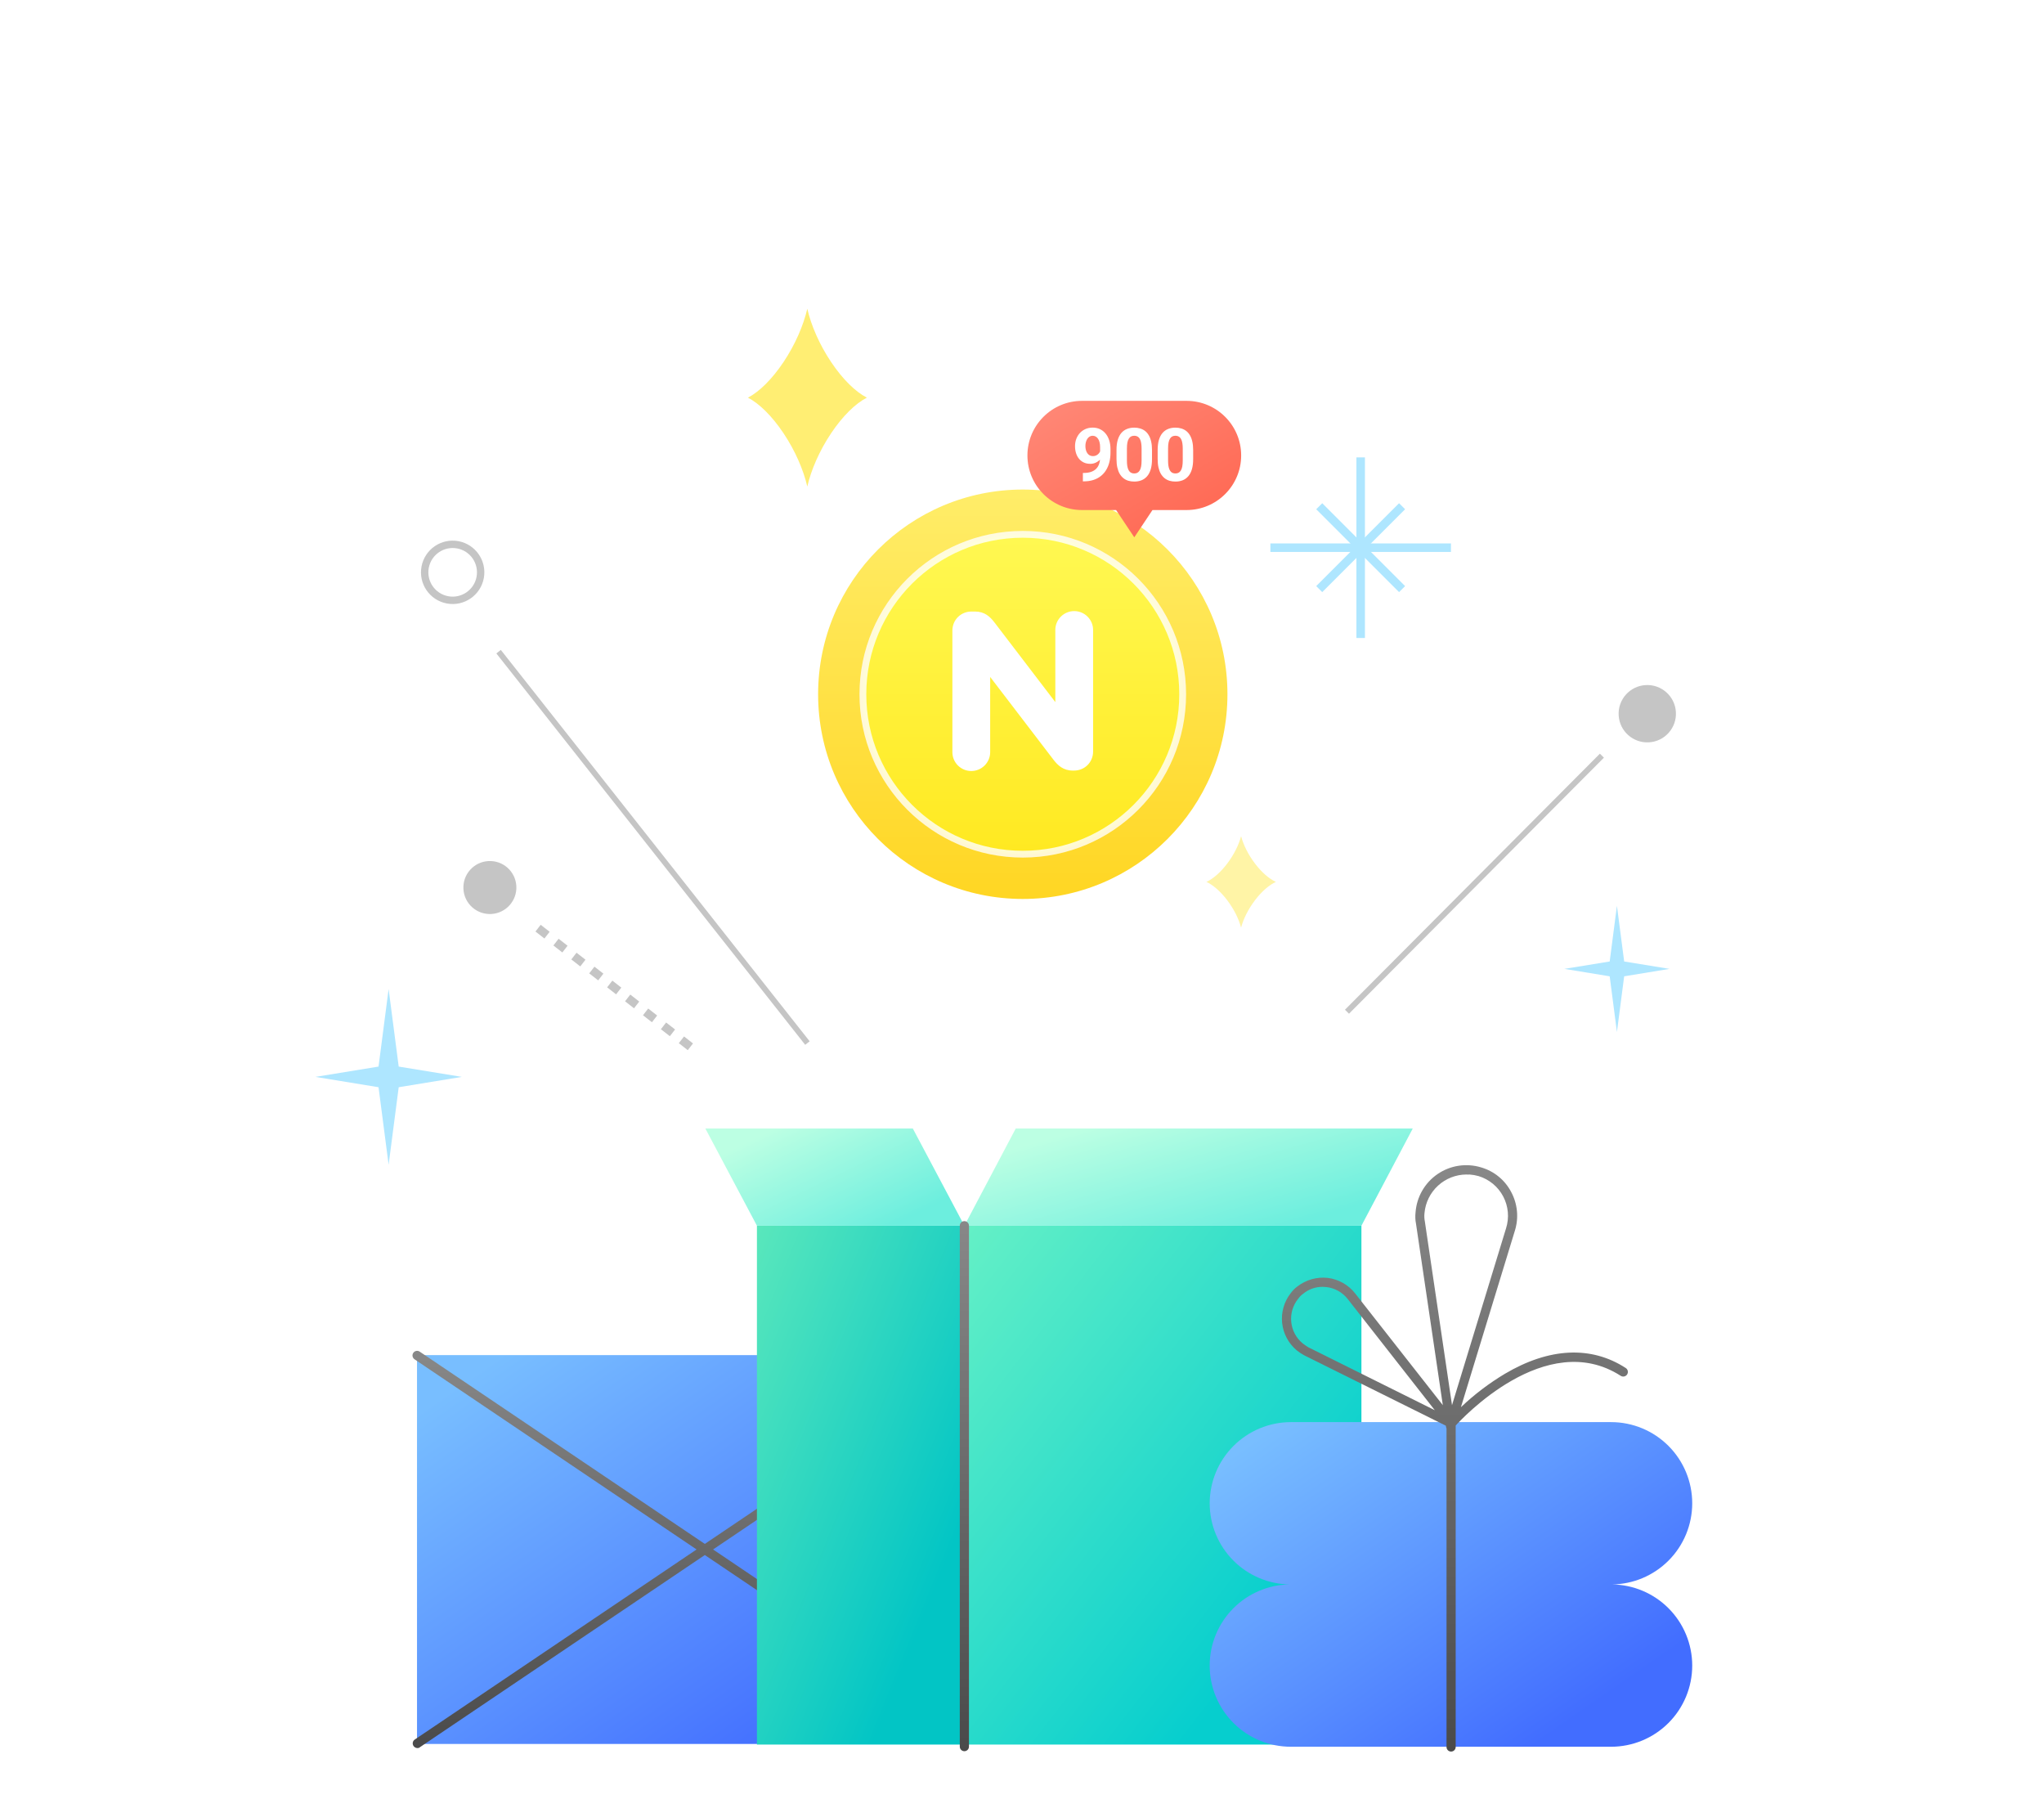 <svg width="360" height="320" viewBox="0 0 360 320" fill="none" xmlns="http://www.w3.org/2000/svg">
<path d="M174.906 238.631L73.447 238.631L73.447 307.105H174.906V238.631Z" fill="url(#paint0_linear_786_11592)"/>
<path fill-rule="evenodd" clip-rule="evenodd" d="M172.933 306.736C173.066 306.818 173.221 306.86 173.377 306.857C173.508 306.854 173.637 306.825 173.755 306.769C173.873 306.713 173.979 306.633 174.064 306.534C174.125 306.446 174.169 306.348 174.192 306.244C174.215 306.139 174.218 306.031 174.199 305.926C174.18 305.821 174.141 305.721 174.083 305.631C174.025 305.541 173.95 305.464 173.862 305.403L125.59 272.857L175.265 239.357C175.442 239.234 175.563 239.046 175.6 238.834C175.638 238.622 175.59 238.403 175.467 238.227C175.344 238.05 175.156 237.929 174.944 237.892C174.732 237.854 174.514 237.902 174.337 238.025L124.137 271.878L73.927 238.025C73.839 237.964 73.741 237.921 73.636 237.898C73.532 237.875 73.425 237.873 73.32 237.892C73.215 237.91 73.114 237.95 73.025 238.007C72.935 238.065 72.857 238.139 72.796 238.227C72.735 238.314 72.692 238.413 72.669 238.517C72.646 238.621 72.644 238.729 72.663 238.834C72.682 238.939 72.721 239.039 72.778 239.129C72.836 239.219 72.911 239.296 72.998 239.357L122.685 272.857L73.039 306.337C72.951 306.398 72.876 306.475 72.818 306.565C72.76 306.655 72.721 306.755 72.702 306.86C72.683 306.965 72.686 307.073 72.709 307.177C72.732 307.282 72.776 307.38 72.837 307.468C72.914 307.579 73.017 307.67 73.136 307.733C73.256 307.796 73.388 307.83 73.524 307.831C73.605 307.835 73.686 307.823 73.762 307.795C73.838 307.768 73.908 307.725 73.968 307.669L124.137 273.836L172.933 306.736Z" fill="url(#paint1_linear_786_11592)"/>
<path d="M239.781 215.848H169.854V307.213H239.781V215.848Z" fill="url(#paint2_linear_786_11592)"/>
<path d="M169.853 215.848H133.314V307.213H169.853V215.848Z" fill="url(#paint3_linear_786_11592)"/>
<path d="M178.897 198.726L169.854 215.844H239.781L248.825 198.726H178.897Z" fill="url(#paint4_linear_786_11592)"/>
<path d="M124.23 198.726L133.315 215.844H169.853L160.769 198.726H124.23Z" fill="url(#paint5_linear_786_11592)"/>
<path d="M169.85 308.381C169.636 308.381 169.431 308.296 169.279 308.144C169.128 307.993 169.043 307.787 169.043 307.573V215.844C169.043 215.63 169.128 215.425 169.279 215.273C169.431 215.122 169.636 215.037 169.85 215.037C170.065 215.037 170.27 215.122 170.421 215.273C170.573 215.425 170.658 215.63 170.658 215.844V307.573C170.658 307.787 170.573 307.993 170.421 308.144C170.27 308.296 170.065 308.381 169.85 308.381Z" fill="url(#paint6_linear_786_11592)"/>
<path fill-rule="evenodd" clip-rule="evenodd" d="M283.751 250.43H227.349C223.561 250.437 219.93 251.945 217.251 254.624C214.572 257.303 213.064 260.934 213.057 264.722C213.057 268.513 214.562 272.148 217.243 274.828C219.876 277.462 223.432 278.961 227.151 279.013C223.432 279.064 219.876 280.564 217.243 283.198C214.562 285.878 213.057 289.513 213.057 293.304C213.057 297.094 214.562 300.73 217.243 303.41C219.923 306.09 223.558 307.596 227.349 307.596H283.751C287.542 307.596 291.177 306.09 293.857 303.41C296.538 300.73 298.043 297.094 298.043 293.304C298.043 289.513 296.538 285.878 293.857 283.198C291.224 280.564 287.668 279.064 283.949 279.013C287.668 278.961 291.224 277.462 293.857 274.828C296.538 272.148 298.043 268.513 298.043 264.722C298.043 260.931 296.538 257.296 293.857 254.616C291.177 251.935 287.542 250.43 283.751 250.43Z" fill="url(#paint7_linear_786_11592)"/>
<path fill-rule="evenodd" clip-rule="evenodd" d="M254.768 251.533C254.726 251.453 254.698 251.367 254.685 251.277L254.653 251.063L229.73 238.68C229.276 238.437 228.843 238.153 228.438 237.833C226.964 236.624 226.023 234.884 225.819 232.989C225.615 231.093 226.164 229.193 227.348 227.699C227.675 227.25 228.07 226.855 228.519 226.528C230.036 225.36 231.946 224.824 233.848 225.034C235.743 225.27 237.469 226.241 238.653 227.739L254.118 247.445L249.396 215.506C249.264 214.842 249.237 214.161 249.315 213.488C249.414 212.147 249.813 210.845 250.483 209.68C251.153 208.514 252.077 207.514 253.186 206.754C254.295 205.994 255.561 205.493 256.889 205.289C258.218 205.085 259.576 205.182 260.862 205.574C261.989 205.901 263.039 206.452 263.948 207.194C264.857 207.936 265.606 208.855 266.151 209.894C266.714 210.937 267.061 212.081 267.172 213.26C267.283 214.44 267.155 215.629 266.797 216.758L257.305 247.805C259.662 245.563 262.263 243.586 265.06 241.913C272.852 237.31 280.241 236.947 286.337 240.904C286.519 241.021 286.647 241.207 286.692 241.419C286.738 241.631 286.697 241.852 286.579 242.034C286.461 242.216 286.276 242.344 286.064 242.389C285.852 242.435 285.631 242.394 285.449 242.276C272.237 233.783 257.302 250.028 256.383 251.031V307.639C256.383 307.853 256.298 308.058 256.146 308.209C255.995 308.361 255.789 308.446 255.575 308.446C255.361 308.446 255.156 308.361 255.004 308.209C254.853 308.058 254.768 307.853 254.768 307.639V251.533ZM253.272 208.789C254.639 207.534 256.424 206.834 258.278 206.826C258.453 206.846 258.629 206.846 258.803 206.826C259.35 206.864 259.891 206.959 260.418 207.108C261.34 207.389 262.197 207.849 262.94 208.463C263.684 209.076 264.298 209.83 264.748 210.682C265.199 211.534 265.476 212.467 265.564 213.426C265.653 214.386 265.55 215.354 265.263 216.273L255.735 247.442L250.971 215.224V215.183C250.857 214.666 250.83 214.134 250.89 213.609C251.057 211.761 251.906 210.043 253.272 208.789ZM232.96 226.609C231.71 226.597 230.495 227.025 229.528 227.82C229.198 228.05 228.91 228.337 228.681 228.668L228.64 228.708C227.708 229.861 227.27 231.336 227.422 232.811C227.573 234.286 228.301 235.641 229.448 236.581C229.547 236.651 229.641 236.718 229.732 236.782L229.732 236.782C230.008 236.978 230.244 237.146 230.457 237.267L252.703 248.33L237.361 228.748C236.906 228.166 236.34 227.681 235.695 227.32C235.051 226.959 234.34 226.731 233.606 226.649C233.505 226.649 233.394 226.639 233.283 226.629L233.283 226.629C233.172 226.619 233.061 226.609 232.96 226.609Z" fill="url(#paint8_linear_786_11592)"/>
<circle cx="180.137" cy="122.255" r="36.047" fill="url(#paint9_linear_786_11592)"/>
<mask id="mask0_786_11592" style="mask-type:alpha" maskUnits="userSpaceOnUse" x="144" y="86" width="73" height="73">
<circle cx="180.137" cy="122.255" r="36.047" fill="white"/>
</mask>
<g mask="url(#mask0_786_11592)">
<circle cx="180.138" cy="122.256" r="28.162" fill="url(#paint10_linear_786_11592)" stroke="white" stroke-opacity="0.793" stroke-width="1.2"/>
</g>
<g filter="url(#filter0_d_786_11592)">
<path fill-rule="evenodd" clip-rule="evenodd" d="M189.196 107.612C187.361 107.612 185.869 109.1 185.869 110.928V123.638L175.121 109.571C174.358 108.593 173.418 107.689 171.723 107.689H171.106C169.218 107.689 167.74 109.163 167.74 111.044V132.457C167.74 134.286 169.233 135.774 171.067 135.774C172.902 135.774 174.394 134.286 174.394 132.457V119.208L185.566 133.815C186.329 134.792 187.269 135.697 188.964 135.697H189.156C191.044 135.697 192.522 134.223 192.522 132.342V110.928C192.522 109.1 191.03 107.612 189.196 107.612" fill="white"/>
</g>
<path opacity="0.55" fill-rule="evenodd" clip-rule="evenodd" d="M146.378 63.751C144.317 60.674 142.863 57.303 142.184 54.373C141.506 57.307 140.052 60.683 137.992 63.765C135.939 66.834 133.692 69.005 131.734 70.025C133.691 71.044 135.939 73.213 137.992 76.283C140.052 79.365 141.506 82.74 142.184 85.675C142.863 82.745 144.317 79.374 146.378 76.296C148.446 73.207 150.712 71.032 152.679 70.024C150.712 69.016 148.446 66.84 146.378 63.751" fill="#FFE000"/>
<path opacity="0.348" fill-rule="evenodd" clip-rule="evenodd" d="M221.036 152.071C219.832 150.488 218.983 148.753 218.587 147.246C218.191 148.755 217.341 150.493 216.139 152.078C214.94 153.658 213.627 154.775 212.484 155.3C213.627 155.824 214.94 156.94 216.139 158.52C217.341 160.105 218.191 161.842 218.587 163.352C218.983 161.844 219.832 160.11 221.036 158.526C222.243 156.937 223.567 155.817 224.716 155.299C223.567 154.78 222.243 153.661 221.036 152.071" fill="#FFE000"/>
<path d="M223.748 96.445H255.549" stroke="#AEE6FF" stroke-width="1.5"/>
<path d="M239.65 80.545L239.65 112.346" stroke="#AEE6FF" stroke-width="1.5"/>
<path d="M232.35 89.148L246.944 103.743" stroke="#AEE6FF" stroke-width="1.5"/>
<path d="M246.943 89.148L232.349 103.742" stroke="#AEE6FF" stroke-width="1.5"/>
<path fill-rule="evenodd" clip-rule="evenodd" d="M190.57 70.591C185.261 70.591 180.957 74.895 180.957 80.204C180.957 85.513 185.261 89.816 190.57 89.816H196.572L199.776 94.622L202.98 89.816H208.987C214.296 89.816 218.6 85.513 218.6 80.204C218.6 74.895 214.296 70.591 208.987 70.591H190.57Z" fill="url(#paint11_linear_786_11592)"/>
<path d="M190.723 83.285H190.843C191.351 83.285 191.787 83.224 192.151 83.101C192.519 82.974 192.821 82.792 193.058 82.555C193.295 82.318 193.471 82.028 193.585 81.686C193.7 81.338 193.757 80.945 193.757 80.505V78.753C193.757 78.419 193.723 78.124 193.655 77.871C193.592 77.617 193.499 77.407 193.376 77.242C193.257 77.073 193.118 76.946 192.957 76.861C192.8 76.777 192.627 76.734 192.436 76.734C192.233 76.734 192.053 76.785 191.897 76.887C191.74 76.984 191.607 77.117 191.497 77.287C191.391 77.456 191.309 77.651 191.249 77.871C191.194 78.086 191.167 78.313 191.167 78.55C191.167 78.787 191.194 79.013 191.249 79.229C191.304 79.441 191.387 79.629 191.497 79.794C191.607 79.955 191.745 80.084 191.91 80.181C192.075 80.274 192.269 80.321 192.494 80.321C192.709 80.321 192.902 80.281 193.071 80.2C193.245 80.116 193.391 80.005 193.509 79.87C193.632 79.735 193.725 79.585 193.788 79.419C193.856 79.254 193.89 79.087 193.89 78.918L194.493 79.248C194.493 79.544 194.43 79.836 194.303 80.124C194.176 80.412 193.998 80.674 193.769 80.911C193.545 81.144 193.285 81.33 192.989 81.47C192.692 81.609 192.375 81.679 192.036 81.679C191.605 81.679 191.222 81.601 190.888 81.444C190.553 81.284 190.27 81.064 190.037 80.784C189.808 80.501 189.635 80.171 189.516 79.794C189.398 79.417 189.339 79.009 189.339 78.569C189.339 78.12 189.411 77.699 189.555 77.306C189.703 76.912 189.912 76.565 190.183 76.265C190.458 75.964 190.786 75.729 191.167 75.56C191.552 75.387 191.979 75.3 192.449 75.3C192.919 75.3 193.346 75.391 193.731 75.573C194.116 75.755 194.446 76.013 194.722 76.347C194.997 76.677 195.208 77.073 195.356 77.534C195.509 77.995 195.585 78.507 195.585 79.07V79.705C195.585 80.306 195.519 80.865 195.388 81.381C195.261 81.897 195.069 82.365 194.81 82.784C194.557 83.198 194.239 83.554 193.858 83.85C193.482 84.146 193.044 84.373 192.544 84.529C192.045 84.686 191.486 84.764 190.869 84.764H190.723V83.285ZM202.897 79.242V80.841C202.897 81.535 202.823 82.134 202.675 82.638C202.526 83.137 202.313 83.547 202.033 83.869C201.758 84.186 201.43 84.421 201.05 84.574C200.669 84.726 200.246 84.802 199.78 84.802C199.408 84.802 199.061 84.756 198.739 84.663C198.417 84.565 198.128 84.415 197.869 84.212C197.615 84.009 197.395 83.753 197.209 83.444C197.027 83.131 196.888 82.758 196.79 82.327C196.693 81.895 196.644 81.4 196.644 80.841V79.242C196.644 78.548 196.718 77.953 196.866 77.458C197.019 76.959 197.233 76.55 197.508 76.233C197.787 75.915 198.117 75.683 198.498 75.535C198.879 75.382 199.302 75.306 199.767 75.306C200.14 75.306 200.485 75.355 200.802 75.452C201.124 75.545 201.413 75.691 201.672 75.89C201.93 76.089 202.15 76.345 202.332 76.658C202.514 76.967 202.653 77.337 202.751 77.769C202.848 78.197 202.897 78.687 202.897 79.242ZM201.062 81.082V78.994C201.062 78.66 201.043 78.368 201.005 78.118C200.971 77.868 200.918 77.657 200.846 77.483C200.775 77.306 200.686 77.162 200.58 77.052C200.474 76.942 200.353 76.861 200.218 76.811C200.083 76.76 199.932 76.734 199.767 76.734C199.56 76.734 199.376 76.775 199.215 76.855C199.059 76.935 198.925 77.064 198.815 77.242C198.705 77.416 198.621 77.648 198.561 77.94C198.506 78.228 198.479 78.579 198.479 78.994V81.082C198.479 81.417 198.496 81.711 198.53 81.965C198.568 82.219 198.623 82.437 198.695 82.619C198.771 82.796 198.86 82.942 198.961 83.057C199.067 83.167 199.188 83.247 199.323 83.298C199.463 83.349 199.615 83.374 199.78 83.374C199.983 83.374 200.163 83.334 200.32 83.253C200.48 83.169 200.616 83.038 200.726 82.86C200.84 82.678 200.925 82.441 200.98 82.149C201.035 81.857 201.062 81.501 201.062 81.082ZM210.145 79.242V80.841C210.145 81.535 210.071 82.134 209.923 82.638C209.775 83.137 209.561 83.547 209.282 83.869C209.007 84.186 208.679 84.421 208.298 84.574C207.917 84.726 207.494 84.802 207.028 84.802C206.656 84.802 206.309 84.756 205.987 84.663C205.666 84.565 205.376 84.415 205.118 84.212C204.864 84.009 204.644 83.753 204.458 83.444C204.276 83.131 204.136 82.758 204.039 82.327C203.941 81.895 203.893 81.4 203.893 80.841V79.242C203.893 78.548 203.967 77.953 204.115 77.458C204.267 76.959 204.481 76.55 204.756 76.233C205.035 75.915 205.365 75.683 205.746 75.535C206.127 75.382 206.55 75.306 207.016 75.306C207.388 75.306 207.733 75.355 208.05 75.452C208.372 75.545 208.662 75.691 208.92 75.89C209.178 76.089 209.398 76.345 209.58 76.658C209.762 76.967 209.902 77.337 209.999 77.769C210.096 78.197 210.145 78.687 210.145 79.242ZM208.311 81.082V78.994C208.311 78.66 208.292 78.368 208.254 78.118C208.22 77.868 208.167 77.657 208.095 77.483C208.023 77.306 207.934 77.162 207.828 77.052C207.722 76.942 207.602 76.861 207.466 76.811C207.331 76.76 207.181 76.734 207.016 76.734C206.808 76.734 206.624 76.775 206.464 76.855C206.307 76.935 206.174 77.064 206.064 77.242C205.954 77.416 205.869 77.648 205.81 77.94C205.755 78.228 205.727 78.579 205.727 78.994V81.082C205.727 81.417 205.744 81.711 205.778 81.965C205.816 82.219 205.871 82.437 205.943 82.619C206.019 82.796 206.108 82.942 206.21 83.057C206.315 83.167 206.436 83.247 206.571 83.298C206.711 83.349 206.863 83.374 207.028 83.374C207.232 83.374 207.411 83.334 207.568 83.253C207.729 83.169 207.864 83.038 207.974 82.86C208.089 82.678 208.173 82.441 208.228 82.149C208.283 81.857 208.311 81.501 208.311 81.082Z" fill="white"/>
<path d="M286.058 169.314L294.043 170.617L286.058 171.925L284.782 181.732L283.506 171.925L275.521 170.617L283.506 169.314L284.782 159.507L286.058 169.314Z" fill="#AEE6FF"/>
<path d="M70.222 187.822L81.34 189.636L70.222 191.457L68.446 205.112L66.67 191.457L55.553 189.636L66.67 187.822L68.446 174.167L70.222 187.822Z" fill="#AEE6FF"/>
<path d="M87.814 114.757L142.207 183.68" stroke="#C5C5C5"/>
<path d="M282.135 133.072L237.236 178.16" stroke="#C5C5C5"/>
<path d="M94.769 163.446L122.302 184.888" stroke="#C5C5C5" stroke-width="1.5" stroke-dasharray="2 2"/>
<circle cx="79.726" cy="100.785" r="4.931" transform="rotate(10.541 79.726 100.785)" stroke="#C5C5C5" stroke-width="1.3"/>
<circle r="5.05" transform="matrix(-0.998 0.06 0.06 0.998 290.128 125.682)" fill="#C5C5C5"/>
<circle r="4.668" transform="matrix(-0.998 0.06 0.06 0.998 86.28 156.291)" fill="#C5C5C5"/>
<defs>
<filter id="filter0_d_786_11592" x="165.331" y="105.203" width="29.601" height="32.98" filterUnits="userSpaceOnUse" color-interpolation-filters="sRGB">
<feFlood flood-opacity="0" result="BackgroundImageFix"/>
<feColorMatrix in="SourceAlpha" type="matrix" values="0 0 0 0 0 0 0 0 0 0 0 0 0 0 0 0 0 0 127 0" result="hardAlpha"/>
<feOffset/>
<feGaussianBlur stdDeviation="1.204"/>
<feColorMatrix type="matrix" values="0 0 0 0 0.792 0 0 0 0 0.333 0 0 0 0 0 0 0 0 0.3 0"/>
<feBlend mode="normal" in2="BackgroundImageFix" result="effect1_dropShadow_786_11592"/>
<feBlend mode="normal" in="SourceGraphic" in2="effect1_dropShadow_786_11592" result="shape"/>
</filter>
<linearGradient id="paint0_linear_786_11592" x1="94.182" y1="234.513" x2="147.88" y2="311.885" gradientUnits="userSpaceOnUse">
<stop stop-color="#78BEFF"/>
<stop offset="0.92" stop-color="#426DFF"/>
</linearGradient>
<linearGradient id="paint1_linear_786_11592" x1="124.132" y1="237.879" x2="124.132" y2="307.832" gradientUnits="userSpaceOnUse">
<stop stop-color="#888888"/>
<stop offset="1" stop-color="#4A4A4A"/>
</linearGradient>
<linearGradient id="paint2_linear_786_11592" x1="169.854" y1="215.848" x2="238.419" y2="268.914" gradientUnits="userSpaceOnUse">
<stop offset="0.005" stop-color="#64F0C6"/>
<stop offset="1" stop-color="#06CECE"/>
</linearGradient>
<linearGradient id="paint3_linear_786_11592" x1="133.314" y1="215.848" x2="182.549" y2="235.758" gradientUnits="userSpaceOnUse">
<stop offset="0.005" stop-color="#59E7BC"/>
<stop offset="1" stop-color="#02C5C5"/>
</linearGradient>
<linearGradient id="paint4_linear_786_11592" x1="185.016" y1="200.307" x2="192.009" y2="225.4" gradientUnits="userSpaceOnUse">
<stop offset="0.005" stop-color="#BCFFE3"/>
<stop offset="1" stop-color="#6CEEDE"/>
</linearGradient>
<linearGradient id="paint5_linear_786_11592" x1="132.99" y1="200.307" x2="143.572" y2="222.244" gradientUnits="userSpaceOnUse">
<stop offset="0.005" stop-color="#BCFFE3"/>
<stop offset="1" stop-color="#6CEEDE"/>
</linearGradient>
<linearGradient id="paint6_linear_786_11592" x1="169.85" y1="215.037" x2="169.85" y2="308.381" gradientUnits="userSpaceOnUse">
<stop stop-color="#888888"/>
<stop offset="1" stop-color="#4A4A4A"/>
</linearGradient>
<linearGradient id="paint7_linear_786_11592" x1="230.425" y1="246.991" x2="275.204" y2="311.726" gradientUnits="userSpaceOnUse">
<stop stop-color="#78BEFF"/>
<stop offset="0.92" stop-color="#426DFF"/>
</linearGradient>
<linearGradient id="paint8_linear_786_11592" x1="256.244" y1="205.185" x2="256.244" y2="308.446" gradientUnits="userSpaceOnUse">
<stop stop-color="#888888"/>
<stop offset="1" stop-color="#4A4A4A"/>
</linearGradient>
<linearGradient id="paint9_linear_786_11592" x1="144.09" y1="86.209" x2="144.09" y2="158.302" gradientUnits="userSpaceOnUse">
<stop stop-color="#FFED69"/>
<stop offset="1" stop-color="#FFD623"/>
</linearGradient>
<linearGradient id="paint10_linear_786_11592" x1="151.977" y1="94.094" x2="151.977" y2="150.418" gradientUnits="userSpaceOnUse">
<stop stop-color="#FFF852"/>
<stop offset="1" stop-color="#FFE921"/>
</linearGradient>
<linearGradient id="paint11_linear_786_11592" x1="200.107" y1="97.85" x2="184.429" y2="70.54" gradientUnits="userSpaceOnUse">
<stop stop-color="#FF6A55"/>
<stop offset="1" stop-color="#FF8877"/>
</linearGradient>
</defs>
</svg>
